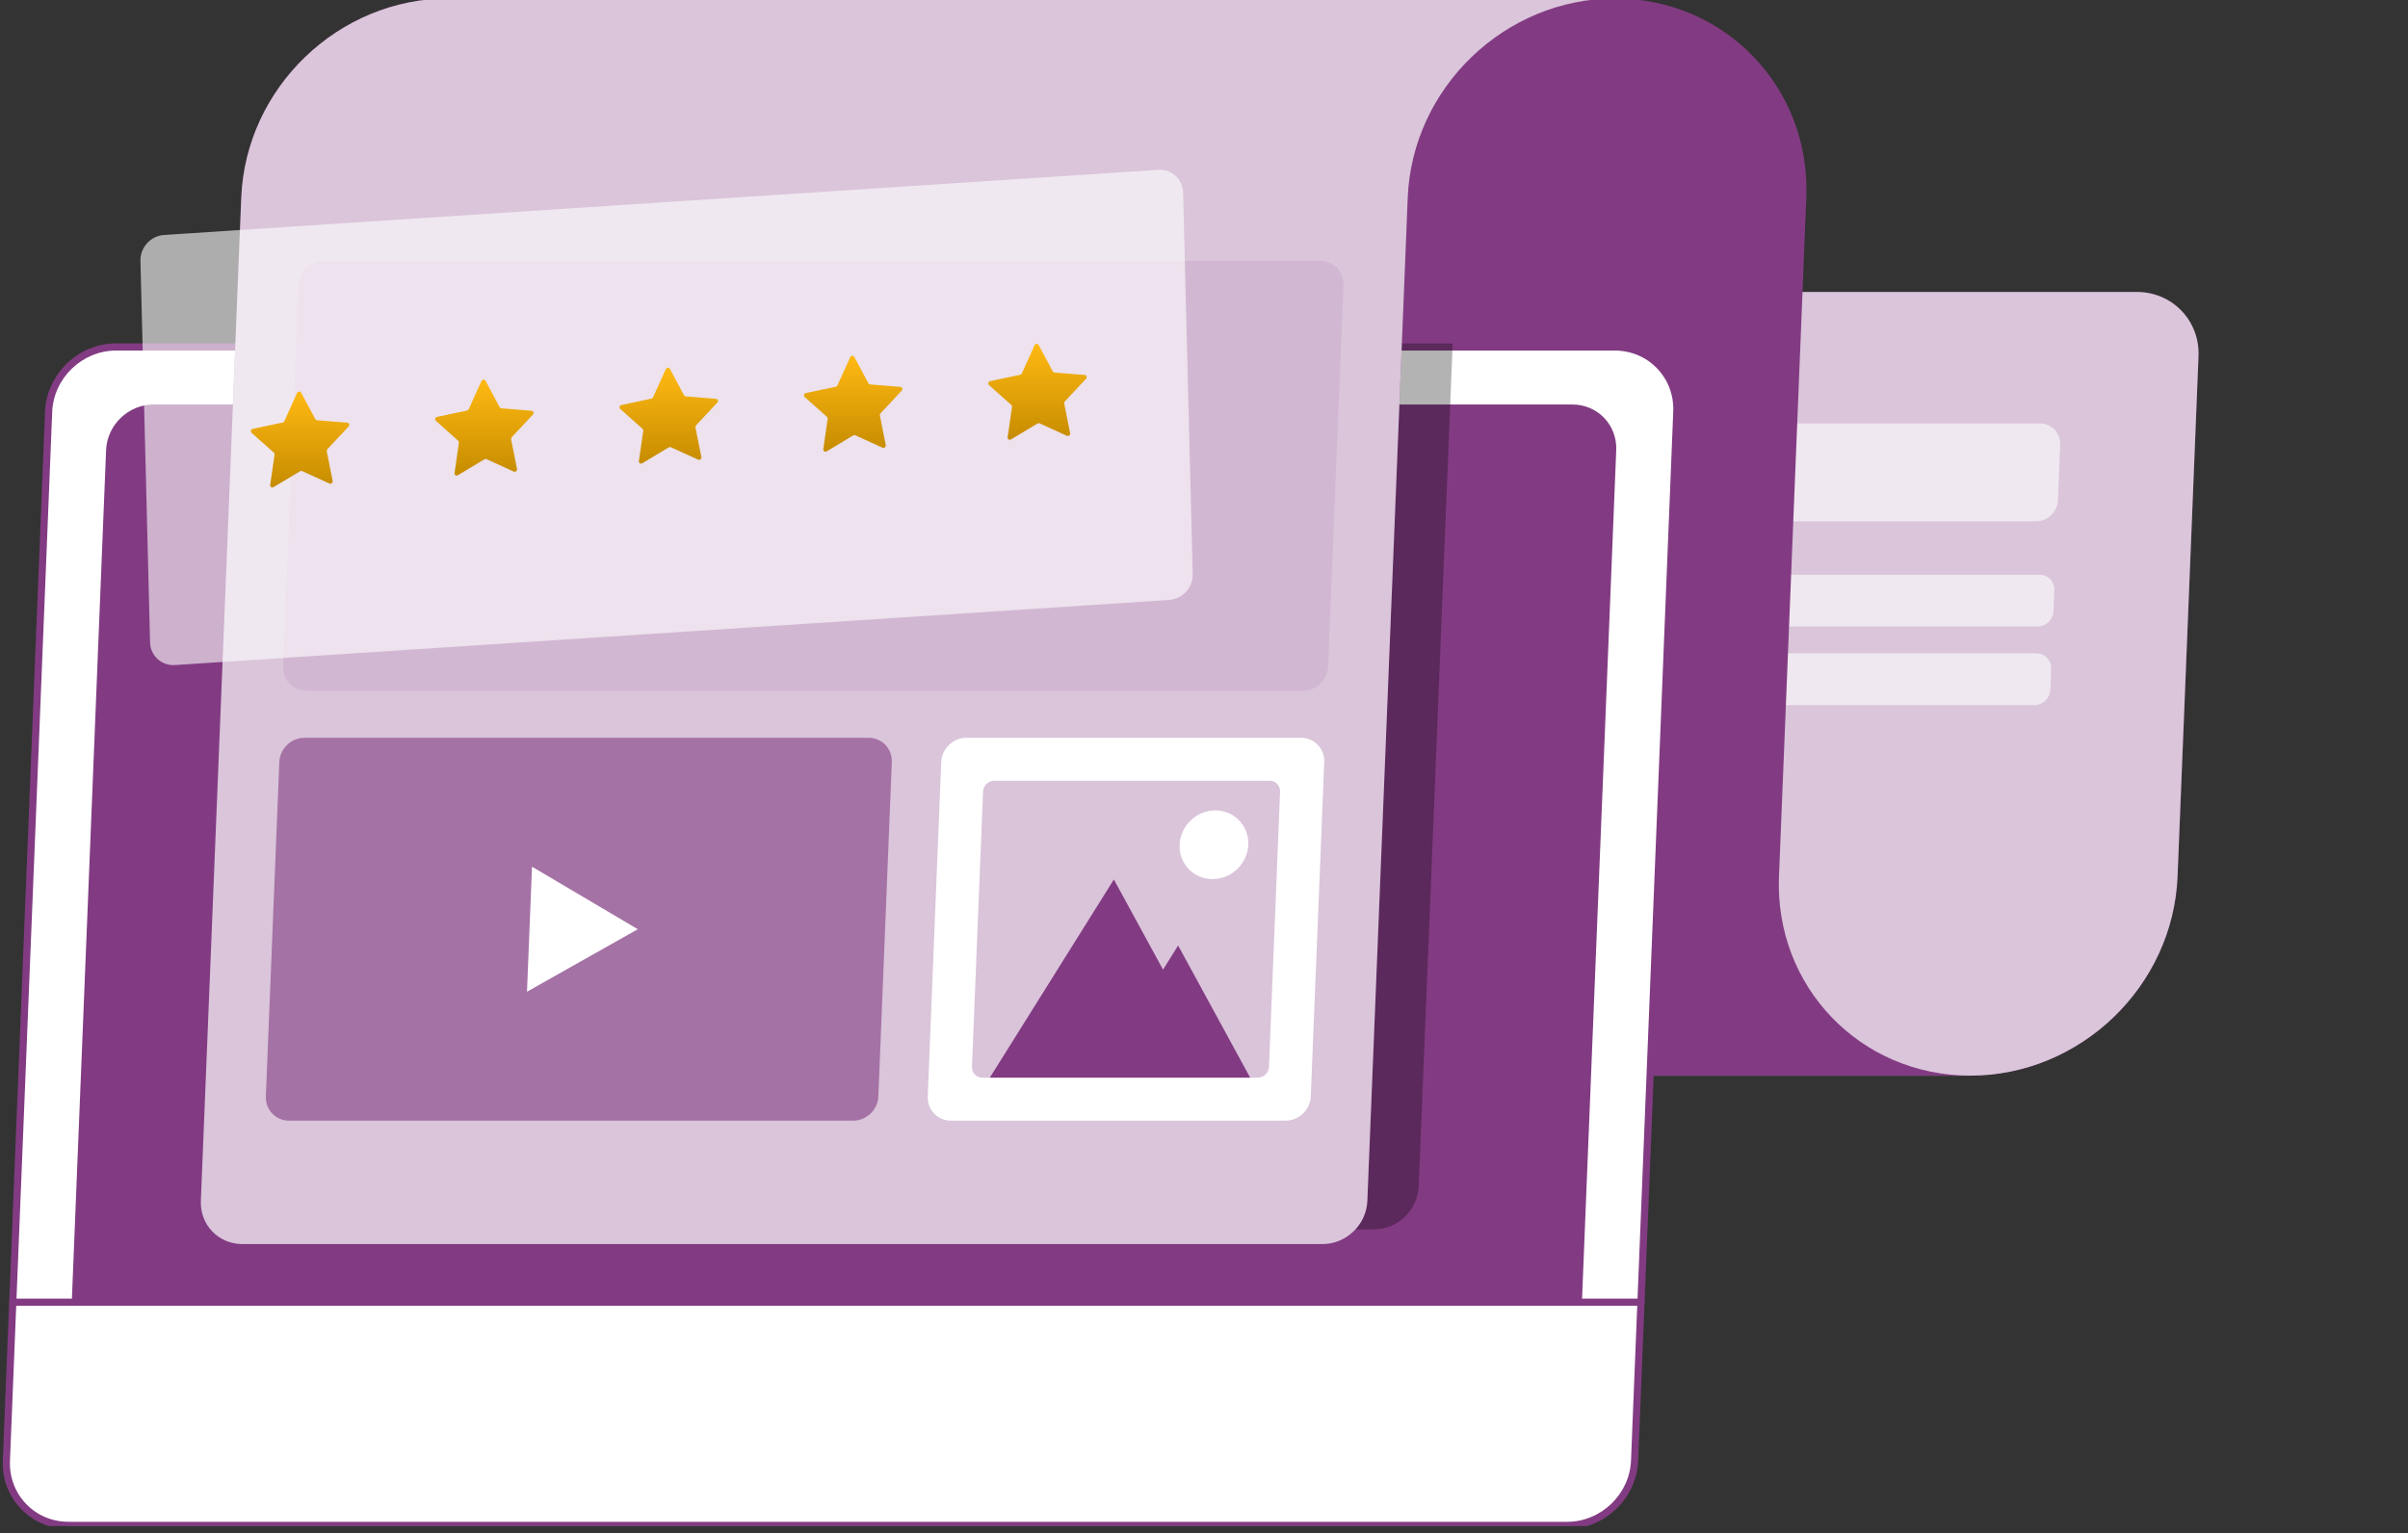 <svg width="314" height="200" viewBox="0 0 314 200" fill="none" xmlns="http://www.w3.org/2000/svg">
<rect x="0" y="0" width="314" height="200" fill="#333333" stroke="none"/>
<g clip-path="url(#clip0_1972_2133)">
<path d="M130.799 140.301H256.918C271.271 140.301 283.374 128.666 283.951 114.314L286.683 46.463C286.869 41.834 283.268 38.082 278.64 38.082H143.294C138.666 38.082 134.763 41.834 134.576 46.463L131.845 114.314C131.268 128.666 119.164 140.301 104.812 140.301H130.799Z" fill="#823B82"/>
<path opacity="0.7" d="M130.799 140.301H256.918C271.271 140.301 283.374 128.666 283.951 114.314L286.683 46.463C286.869 41.834 283.268 38.082 278.64 38.082H143.294C138.666 38.082 134.763 41.834 134.576 46.463L131.845 114.314C131.268 128.666 119.164 140.301 104.812 140.301H130.799Z" fill="white"/>
<path opacity="0.6" d="M265.49 68.001H153.901C152.381 68.001 151.199 66.769 151.26 65.25L151.553 57.986C151.613 56.466 152.895 55.234 154.415 55.234H266.004C267.523 55.234 268.705 56.466 268.645 57.986L268.352 65.25C268.29 66.769 267.009 68.001 265.49 68.001Z" fill="white"/>
<path opacity="0.6" d="M265.692 81.717H152.602C151.496 81.717 150.637 80.821 150.681 79.716L150.792 76.966C150.837 75.861 151.768 74.965 152.873 74.965H265.962C267.067 74.965 267.928 75.861 267.883 76.966L267.773 79.716C267.729 80.821 266.797 81.717 265.692 81.717Z" fill="white"/>
<path opacity="0.6" d="M265.278 91.971H152.188C151.082 91.971 150.222 91.075 150.267 89.97L150.378 87.22C150.422 86.115 151.354 85.219 152.459 85.219H265.548C266.653 85.219 267.514 86.115 267.469 87.22L267.358 89.97C267.315 91.075 266.383 91.971 265.278 91.971Z" fill="white"/>
<path d="M231.977 114.311L235.541 25.788C236.118 11.436 224.951 -0.199 210.599 -0.199H84.479H58.492C72.845 -0.199 84.011 11.436 83.434 25.788L79.87 114.311C79.293 128.663 97.31 140.298 111.663 140.298H230.931H256.919C242.566 140.298 231.4 128.663 231.977 114.311Z" fill="#823B82"/>
<path d="M204.362 198.964H8.943C4.277 198.964 0.647 195.182 0.835 190.516L6.341 53.71C6.529 49.044 10.463 45.262 15.13 45.262H210.549C215.215 45.262 218.845 49.044 218.657 53.71L213.15 190.516C212.963 195.182 209.028 198.964 204.362 198.964Z" fill="white"/>
<path d="M204.362 199.428H8.943C6.559 199.428 4.353 198.499 2.733 196.812C1.112 195.122 0.271 192.879 0.367 190.493L5.874 53.686C6.072 48.78 10.224 44.789 15.13 44.789H210.549C212.933 44.789 215.137 45.718 216.758 47.405C218.379 49.093 219.22 51.337 219.124 53.724L213.617 190.531C213.42 195.437 209.267 199.428 204.362 199.428ZM15.13 45.725C10.719 45.725 6.985 49.314 6.808 53.726L1.301 190.533C1.215 192.662 1.963 194.662 3.407 196.165C4.85 197.667 6.815 198.494 8.943 198.494H204.361C208.772 198.494 212.506 194.905 212.682 190.493L218.189 53.687C218.275 51.558 217.528 49.557 216.083 48.054C214.641 46.553 212.675 45.725 210.549 45.725H15.13Z" fill="#823B82"/>
<path d="M205.038 52.762H20.028C16.738 52.762 13.965 55.428 13.833 58.717L9.359 169.846H206.28L210.754 58.717C210.887 55.428 208.327 52.762 205.038 52.762Z" fill="#823B82"/>
<path opacity="0.3" d="M37.32 44.789L32.895 154.729C32.77 157.836 35.188 160.354 38.294 160.354H179.151C182.257 160.354 184.877 157.836 185.002 154.729L189.427 44.79L37.32 44.789Z" fill="black"/>
<path d="M184.612 -0.199H58.492C44.14 -0.199 32.037 11.436 31.459 25.788L26.192 156.643C26.067 159.749 28.484 162.268 31.591 162.268H172.448C175.554 162.268 178.174 159.749 178.299 156.643L183.566 25.788C184.143 11.436 196.247 -0.199 210.599 -0.199H184.612Z" fill="#823B82"/>
<path opacity="0.7" d="M184.612 -0.199H58.492C44.14 -0.199 32.037 11.436 31.459 25.788L26.192 156.643C26.067 159.749 28.484 162.268 31.591 162.268H172.448C175.554 162.268 178.174 159.749 178.299 156.643L183.566 25.788C184.143 11.436 196.247 -0.199 210.599 -0.199H184.612Z" fill="white"/>
<path d="M213.985 170.317H1.67C1.412 170.317 1.203 170.108 1.203 169.85C1.203 169.592 1.412 169.383 1.67 169.383H213.985C214.243 169.383 214.452 169.592 214.452 169.85C214.452 170.108 214.243 170.317 213.985 170.317Z" fill="#823B82"/>
<path opacity="0.1" d="M169.883 90.103H39.964C38.214 90.103 36.853 88.685 36.925 86.936L38.926 37.198C38.996 35.449 40.472 34.031 42.221 34.031H172.14C173.889 34.031 175.25 35.449 175.18 37.198L173.178 86.936C173.106 88.685 171.631 90.103 169.883 90.103Z" fill="#823B82"/>
<path opacity="0.6" d="M111.243 146.176H37.706C35.956 146.176 34.596 144.758 34.667 143.009L36.422 99.398C36.492 97.648 37.968 96.231 39.716 96.231H113.253C115.002 96.231 116.363 97.648 116.292 99.398L114.537 143.009C114.467 144.758 112.992 146.176 111.243 146.176Z" fill="#823B82"/>
<path d="M83.168 121.201L69.375 113.047L68.719 129.353L83.168 121.201Z" fill="white"/>
<path d="M167.63 146.176H124.018C122.269 146.176 120.908 144.758 120.979 143.009L122.734 99.398C122.804 97.648 124.28 96.231 126.028 96.231H169.64C171.389 96.231 172.75 97.648 172.68 99.398L170.925 143.009C170.854 144.758 169.379 146.176 167.63 146.176Z" fill="white"/>
<path opacity="0.3" d="M126.743 139.152L128.188 103.251C128.22 102.47 128.879 101.836 129.66 101.836H165.562C166.343 101.836 166.951 102.47 166.919 103.251L165.475 139.152C165.443 139.934 164.784 140.567 164.003 140.567H128.101C127.32 140.567 126.712 139.934 126.743 139.152Z" fill="#823B82"/>
<path d="M153.627 123.327L151.659 126.472L145.248 114.711L129.07 140.566H163.024L153.627 123.327Z" fill="#823B82"/>
<path d="M162.776 110.183C162.676 112.658 160.591 114.663 158.116 114.663C155.641 114.663 153.716 112.658 153.816 110.183C153.916 107.709 156.003 105.703 158.477 105.703C160.95 105.703 162.876 107.709 162.776 110.183Z" fill="white"/>
<path opacity="0.6" d="M152.449 78.254L22.808 86.747C21.062 86.861 19.612 85.536 19.568 83.785L18.314 34.024C18.27 32.273 19.649 30.762 21.394 30.648L151.035 22.155C152.78 22.041 154.231 23.366 154.275 25.117L155.529 74.878C155.574 76.628 154.194 78.139 152.449 78.254Z" fill="white"/>
<path d="M87.355 48.115L89.194 51.556C89.24 51.641 89.326 51.697 89.424 51.705L93.351 52.019C93.597 52.039 93.702 52.335 93.53 52.52L90.767 55.472C90.699 55.546 90.669 55.647 90.688 55.743L91.455 59.607C91.503 59.849 91.251 60.052 91.029 59.951L87.482 58.336C87.394 58.295 87.29 58.302 87.203 58.354L83.75 60.428C83.533 60.558 83.272 60.388 83.308 60.141L83.879 56.189C83.892 56.091 83.858 55.993 83.787 55.929L80.885 53.347C80.703 53.185 80.794 52.876 81.038 52.825L84.937 51.998C85.034 51.978 85.117 51.911 85.158 51.82L86.819 48.15C86.923 47.92 87.24 47.9 87.355 48.115Z" fill="url(#paint0_linear_1972_2133)"/>
<path d="M111.402 46.557L113.242 49.997C113.288 50.083 113.373 50.139 113.472 50.146L117.399 50.46C117.645 50.48 117.75 50.776 117.577 50.961L114.815 53.914C114.747 53.987 114.717 54.088 114.736 54.184L115.502 58.049C115.551 58.291 115.299 58.495 115.076 58.394L111.53 56.778C111.442 56.738 111.338 56.745 111.251 56.797L107.798 58.871C107.581 59.001 107.32 58.83 107.356 58.583L107.927 54.631C107.94 54.533 107.906 54.436 107.833 54.371L104.932 51.789C104.75 51.627 104.841 51.318 105.085 51.267L108.984 50.441C109.081 50.42 109.163 50.353 109.205 50.262L110.865 46.592C110.97 46.361 111.287 46.341 111.402 46.557Z" fill="url(#paint1_linear_1972_2133)"/>
<path d="M135.44 45.002L137.28 48.443C137.326 48.528 137.411 48.584 137.51 48.592L141.437 48.906C141.683 48.925 141.789 49.222 141.616 49.406L138.853 52.359C138.785 52.432 138.755 52.534 138.774 52.63L139.54 56.494C139.589 56.737 139.337 56.94 139.115 56.839L135.568 55.223C135.48 55.183 135.376 55.19 135.289 55.242L131.836 57.316C131.619 57.446 131.358 57.276 131.394 57.028L131.965 53.077C131.978 52.978 131.944 52.881 131.872 52.816L128.971 50.235C128.789 50.073 128.88 49.764 129.124 49.713L133.023 48.886C133.12 48.865 133.202 48.799 133.244 48.708L134.905 45.037C135.008 44.807 135.325 44.786 135.44 45.002Z" fill="url(#paint2_linear_1972_2133)"/>
<path d="M63.316 49.67L65.156 53.111C65.202 53.196 65.287 53.252 65.386 53.26L69.313 53.574C69.559 53.593 69.665 53.89 69.492 54.074L66.729 57.027C66.661 57.101 66.631 57.202 66.65 57.298L67.416 61.161C67.465 61.404 67.212 61.607 66.99 61.506L63.444 59.89C63.356 59.85 63.252 59.857 63.165 59.909L59.712 61.983C59.495 62.114 59.234 61.943 59.27 61.695L59.841 57.744C59.854 57.645 59.82 57.548 59.747 57.483L56.846 54.902C56.664 54.74 56.755 54.431 56.999 54.38L60.898 53.553C60.995 53.533 61.078 53.466 61.119 53.375L62.779 49.705C62.885 49.475 63.202 49.454 63.316 49.67Z" fill="url(#paint3_linear_1972_2133)"/>
<path d="M39.276 51.228L41.116 54.669C41.162 54.754 41.247 54.81 41.346 54.818L45.273 55.132C45.519 55.151 45.624 55.448 45.452 55.632L42.689 58.585C42.621 58.659 42.591 58.76 42.61 58.856L43.376 62.719C43.425 62.962 43.172 63.165 42.95 63.064L39.404 61.448C39.316 61.408 39.212 61.415 39.125 61.467L35.672 63.541C35.455 63.672 35.194 63.501 35.23 63.253L35.801 59.301C35.814 59.203 35.78 59.106 35.708 59.041L32.807 56.459C32.625 56.297 32.715 55.989 32.96 55.937L36.859 55.11C36.956 55.09 37.038 55.023 37.08 54.931L38.74 51.261C38.843 51.034 39.161 51.013 39.276 51.228Z" fill="url(#paint4_linear_1972_2133)"/>
</g>
<defs>
<linearGradient id="paint0_linear_1972_2133" x1="87.202" y1="47.965" x2="87.202" y2="60.473" gradientUnits="userSpaceOnUse">
<stop stop-color="#FFB912"/>
<stop offset="1" stop-color="#C68C00"/>
</linearGradient>
<linearGradient id="paint1_linear_1972_2133" x1="111.249" y1="46.406" x2="111.249" y2="58.916" gradientUnits="userSpaceOnUse">
<stop stop-color="#FFB912"/>
<stop offset="1" stop-color="#C68C00"/>
</linearGradient>
<linearGradient id="paint2_linear_1972_2133" x1="135.288" y1="44.852" x2="135.288" y2="57.361" gradientUnits="userSpaceOnUse">
<stop stop-color="#FFB912"/>
<stop offset="1" stop-color="#C68C00"/>
</linearGradient>
<linearGradient id="paint3_linear_1972_2133" x1="63.164" y1="49.52" x2="63.164" y2="62.028" gradientUnits="userSpaceOnUse">
<stop stop-color="#FFB912"/>
<stop offset="1" stop-color="#C68C00"/>
</linearGradient>
<linearGradient id="paint4_linear_1972_2133" x1="39.124" y1="51.078" x2="39.124" y2="63.586" gradientUnits="userSpaceOnUse">
<stop stop-color="#FFB912"/>
<stop offset="1" stop-color="#C68C00"/>
</linearGradient>
<clipPath id="clip0_1972_2133">
<rect width="314" height="199.054" fill="white"/>
</clipPath>
</defs>
</svg>
